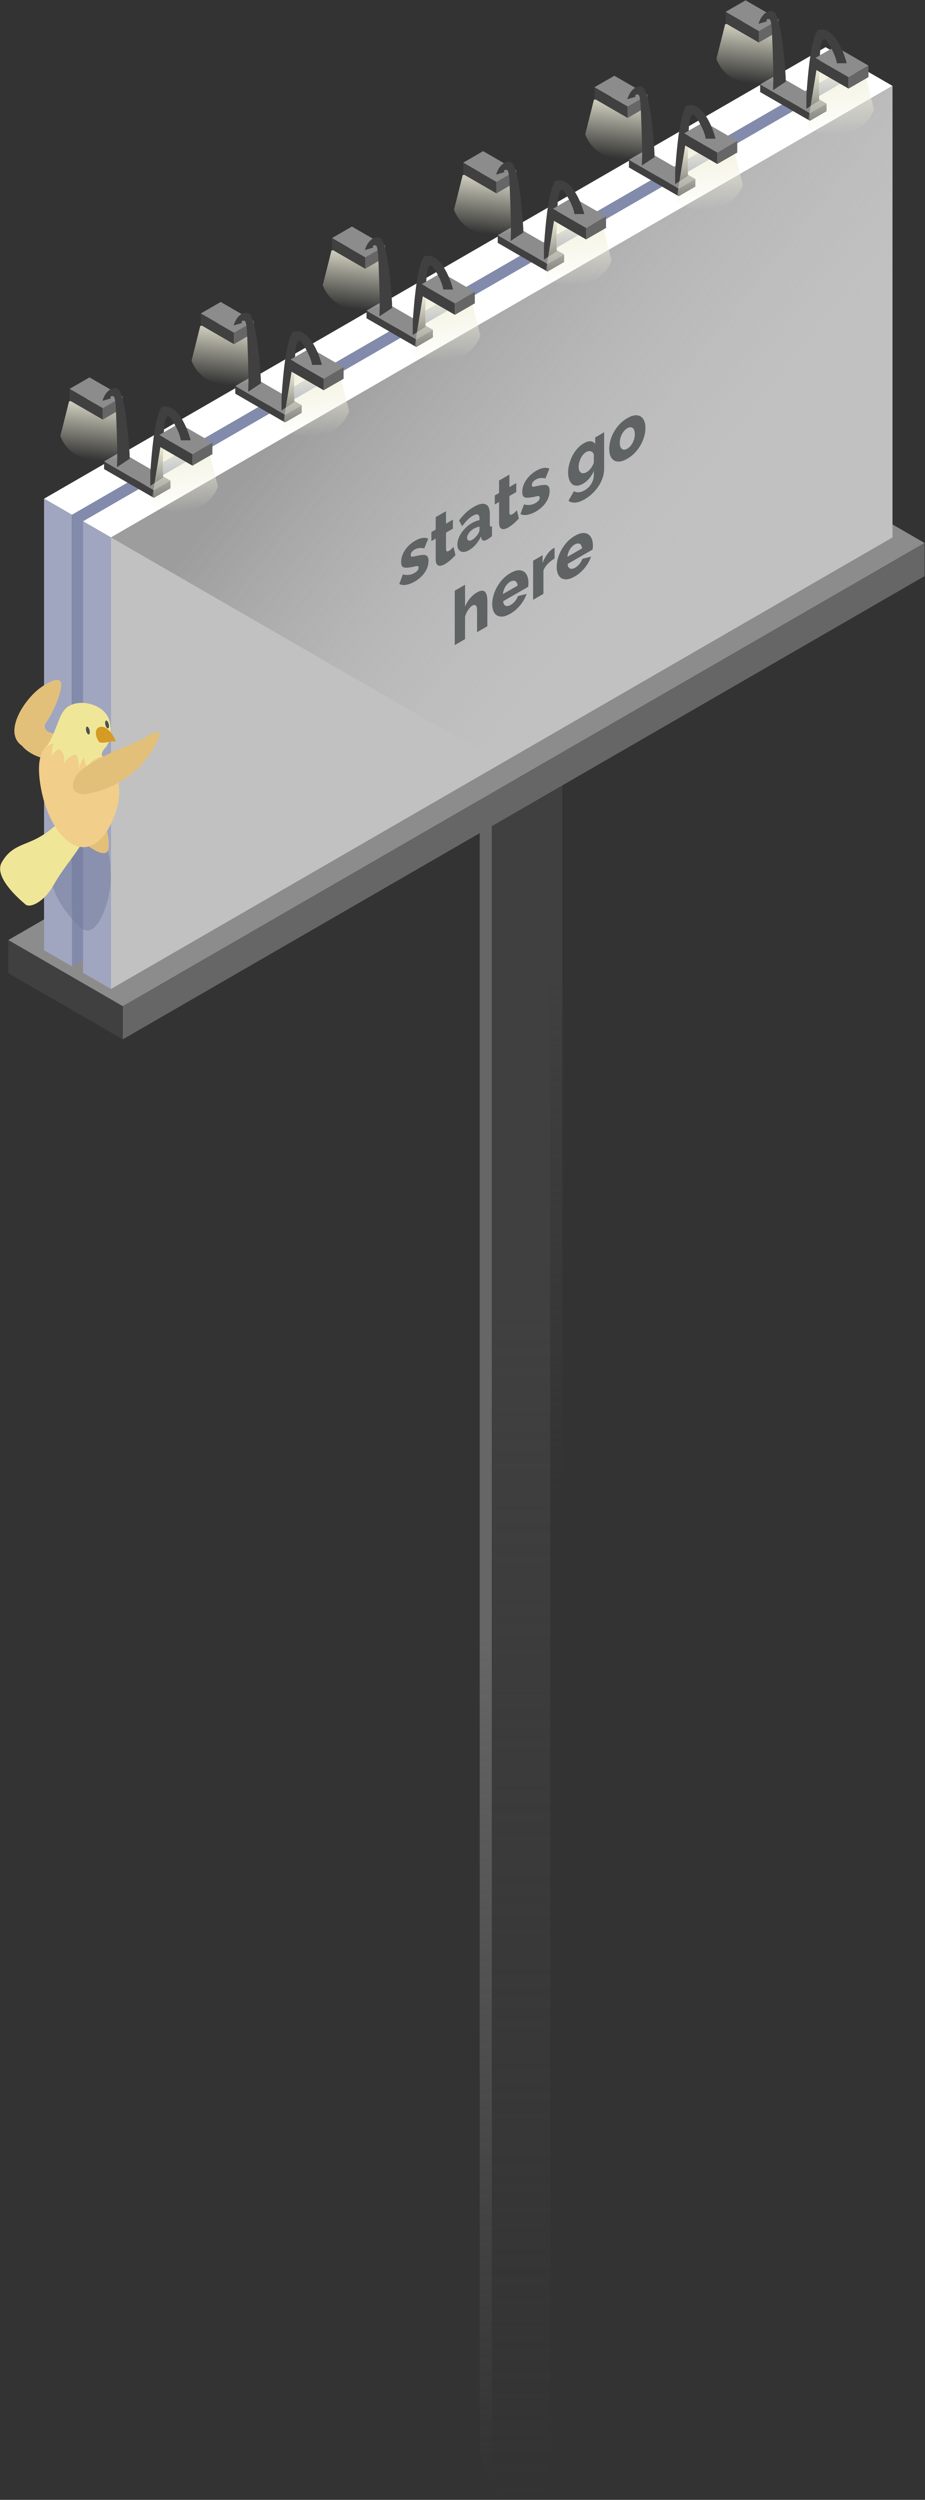 <svg width="932" height="2517" viewBox="0 0 932 2517" fill="none" xmlns="http://www.w3.org/2000/svg">
<rect x="0" y="0" width="932" height="2517" fill="#333333" stroke="none"/>
<circle cx="34" cy="34" r="34" transform="matrix(0.866 0.5 -0.866 0.5 524.984 709.13)" fill="#8C8C8C"/>
<path d="M483.343 743.13C483.343 758.342 488.004 772.114 495.539 782.083V2500.58C488.004 2490.61 483.343 2476.84 483.343 2461.63V743.13Z" fill="url(#paint0_linear_110_5)"/>
<path d="M495.539 782.083C511.801 803.596 538.167 803.596 554.429 782.083V2500.58C538.167 2522.09 511.801 2522.09 495.539 2500.58V782.083Z" fill="url(#paint1_linear_110_5)"/>
<path d="M566.625 743.13C566.625 749.769 561.965 755.779 554.429 760.13V1510.13C561.965 1505.78 566.625 1499.77 566.625 1493.13V743.13Z" fill="url(#paint2_linear_110_5)"/>
<rect width="932.856" height="133.265" transform="matrix(-0.866 0.5 0.866 0.5 816.183 480.091)" fill="#8C8C8C"/>
<rect width="932.856" height="33.316" transform="matrix(-0.866 0.5 0 1 931.594 546.723)" fill="#666666"/>
<rect width="133.265" height="33.316" transform="matrix(-0.866 -0.5 0 1 123.718 1013.15)" fill="#404040"/>
<rect width="909.263" height="32.474" transform="matrix(-0.866 0.5 0.866 0.5 831.83 47.487)" fill="white"/>
<rect width="909.263" height="454.632" transform="matrix(-0.866 0.5 0 1 859.953 63.724)" fill="#828BAC"/>
<rect width="32.474" height="454.632" transform="matrix(-0.866 -0.5 0 1 72.509 518.356)" fill="#A0A6C0"/>
<rect width="909.263" height="32.474" transform="matrix(-0.866 0.5 0.866 0.5 871.13 70.238)" fill="white"/>
<rect width="909.263" height="454.632" transform="matrix(-0.866 0.5 0 1 899.253 86.475)" fill="#C1C1C1"/>
<path d="M111.809 541.107L899.253 86.475V541.107L505.531 768.422L111.809 541.107Z" fill="url(#paint3_linear_110_5)" fill-opacity="0.5"/>
<rect width="32.474" height="454.632" transform="matrix(-0.866 -0.5 0 1 111.809 541.107)" fill="#A0A6C0"/>
<rect width="19.317" height="57.95" transform="matrix(-0.866 0.5 0.866 0.5 782.637 75.299)" fill="#8C8C8C"/>
<rect width="19.317" height="7.727" transform="matrix(-0.866 0.5 0 1 832.823 104.273)" fill="#666666"/>
<rect width="57.95" height="7.727" transform="matrix(-0.866 -0.5 0 1 816.094 113.932)" fill="#404040"/>
<path d="M812.476 96.831V109.487L825.401 101.139C825.288 98.53 825.186 95.676 825.105 92.672C825.03 79.736 825.921 59.228 826.495 48.592L819.199 42.826C815.73 54.189 813.272 83.564 812.476 96.831Z" fill="#404040"/>
<path d="M823.01 68.211L871.861 75.505L880.649 110.493C867.714 142.815 830.184 136.548 813.035 129.374L823.01 68.211Z" fill="url(#paint4_linear_110_5)"/>
<path d="M779.472 17.13L730.621 24.424L721.833 59.411C734.768 91.734 772.298 85.467 789.447 78.293L779.472 17.13Z" fill="url(#paint5_linear_110_5)"/>
<rect width="23.18" height="38.633" transform="matrix(-0.866 0.5 0.866 0.5 841.599 46.733)" fill="#8C8C8C"/>
<rect width="23.18" height="11.59" transform="matrix(-0.866 0.5 0 1 875.056 66.049)" fill="#666666"/>
<rect width="38.633" height="11.59" transform="matrix(-0.866 -0.5 0 1 854.982 77.639)" fill="#404040"/>
<path d="M853.139 63.708C849.907 51.142 839.836 26.817 825.402 30.048C823.829 29.18 820.933 32.979 817.983 48.67L826.039 52.059C827.018 43.335 828.739 37.881 831.584 39.742C832.008 40.032 832.46 40.473 832.942 41.089C835.994 45.487 842.313 56.168 843.175 63.708H853.139Z" fill="#404040"/>
<rect width="23.18" height="38.633" transform="matrix(-0.866 0.5 0.866 0.5 751.204 0.33)" fill="#8C8C8C"/>
<rect width="23.18" height="11.59" transform="matrix(-0.866 0.5 0 1 784.661 19.646)" fill="#666666"/>
<rect width="38.633" height="11.59" transform="matrix(-0.866 -0.5 0 1 764.587 31.237)" fill="#404040"/>
<path d="M791.67 78.096V82.274L778.899 90.752C779.009 88.245 779.103 85.291 779.176 82.047C779.245 67.022 778.235 40.666 777.651 29.857L784.948 24.092C788.417 35.454 790.875 64.829 791.67 78.096Z" fill="#404040"/>
<path d="M778.746 11.314C780.788 11.889 783.216 14.245 786.166 29.936L778.11 33.325C777.671 29.417 777.374 25.879 776.98 23.329C776.476 20.778 775.818 18.988 775.017 19.317L774.023 19.155C772.715 18.943 771.831 20.452 772.656 21.489L764.245 23.973C768.187 11.48 775.899 10.512 778.746 11.314Z" fill="#404040"/>
<rect width="19.317" height="57.95" transform="matrix(-0.866 0.5 0.866 0.5 650.429 151.226)" fill="#8C8C8C"/>
<rect width="19.317" height="7.727" transform="matrix(-0.866 0.5 0 1 700.614 180.201)" fill="#666666"/>
<rect width="57.95" height="7.727" transform="matrix(-0.866 -0.5 0 1 683.886 189.859)" fill="#404040"/>
<path d="M680.268 172.759V185.415L693.193 177.067C693.079 174.458 692.977 171.604 692.896 168.599C692.821 155.664 693.712 135.156 694.287 124.519L686.99 118.754C683.521 130.116 681.063 159.491 680.268 172.759Z" fill="#404040"/>
<path d="M690.802 144.139L739.652 151.433L748.44 186.421C735.506 218.743 697.975 212.476 680.827 205.302L690.802 144.139Z" fill="url(#paint6_linear_110_5)"/>
<path d="M647.263 93.058L598.413 100.352L589.625 135.339C602.559 167.662 640.09 161.395 657.238 154.221L647.263 93.058Z" fill="url(#paint7_linear_110_5)"/>
<rect width="23.18" height="38.633" transform="matrix(-0.866 0.5 0.866 0.5 709.391 122.661)" fill="#8C8C8C"/>
<rect width="23.18" height="11.59" transform="matrix(-0.866 0.5 0 1 742.848 141.977)" fill="#666666"/>
<rect width="38.633" height="11.59" transform="matrix(-0.866 -0.5 0 1 722.774 153.567)" fill="#404040"/>
<path d="M720.93 139.636C717.699 127.07 707.627 102.745 693.194 105.976C691.621 105.108 688.724 108.907 685.774 124.598L693.831 127.987C694.81 119.263 696.531 113.809 699.376 115.67C699.799 115.96 700.252 116.401 700.734 117.017C703.786 121.415 710.105 132.096 710.967 139.636H720.93Z" fill="#404040"/>
<rect width="23.18" height="38.633" transform="matrix(-0.866 0.5 0.866 0.5 618.995 76.258)" fill="#8C8C8C"/>
<rect width="23.18" height="11.59" transform="matrix(-0.866 0.5 0 1 652.452 95.574)" fill="#666666"/>
<rect width="38.633" height="11.59" transform="matrix(-0.866 -0.5 0 1 632.378 107.164)" fill="#404040"/>
<path d="M659.462 154.024V158.202L646.691 166.68C646.8 164.172 646.895 161.219 646.967 157.975C647.036 142.949 646.027 116.594 645.443 105.785L652.739 100.02C656.209 111.382 658.667 140.757 659.462 154.024Z" fill="#404040"/>
<path d="M646.538 87.242C648.579 87.817 651.008 90.173 653.957 105.864L645.901 109.253C645.462 105.344 645.165 101.807 644.772 99.257C644.267 96.706 643.609 94.916 642.809 95.245L641.814 95.083C640.506 94.871 639.622 96.38 640.447 97.417L632.036 99.901C635.978 87.408 643.69 86.44 646.538 87.242Z" fill="#404040"/>
<rect width="19.317" height="57.95" transform="matrix(-0.866 0.5 0.866 0.5 518.22 227.154)" fill="#8C8C8C"/>
<rect width="19.317" height="7.727" transform="matrix(-0.866 0.5 0 1 568.406 256.129)" fill="#666666"/>
<rect width="57.95" height="7.727" transform="matrix(-0.866 -0.5 0 1 551.677 265.787)" fill="#404040"/>
<path d="M548.059 248.686V261.343L560.984 252.995C560.871 250.386 560.769 247.532 560.688 244.527C560.613 231.592 561.504 211.083 562.078 200.447L554.782 194.682C551.313 206.044 548.855 235.419 548.059 248.686Z" fill="#404040"/>
<path d="M558.593 220.067L607.444 227.361L616.232 262.349C603.297 294.671 565.767 288.404 548.618 281.23L558.593 220.067Z" fill="url(#paint8_linear_110_5)"/>
<path d="M515.055 168.985L466.204 176.28L457.416 211.267C470.351 243.59 507.881 237.322 525.03 230.148L515.055 168.985Z" fill="url(#paint9_linear_110_5)"/>
<rect width="23.18" height="38.633" transform="matrix(-0.866 0.5 0.866 0.5 577.182 198.589)" fill="#8C8C8C"/>
<rect width="23.18" height="11.59" transform="matrix(-0.866 0.5 0 1 610.639 217.905)" fill="#666666"/>
<rect width="38.633" height="11.59" transform="matrix(-0.866 -0.5 0 1 590.565 229.495)" fill="#404040"/>
<path d="M588.722 215.564C585.49 202.997 575.419 178.672 560.985 181.904C559.412 181.036 556.516 184.835 553.566 200.526L561.622 203.915C562.601 195.191 564.322 189.737 567.167 191.598C567.591 191.888 568.043 192.329 568.525 192.944C571.577 197.343 577.897 208.024 578.758 215.564H588.722Z" fill="#404040"/>
<rect width="23.18" height="38.633" transform="matrix(-0.866 0.5 0.866 0.5 486.787 152.186)" fill="#8C8C8C"/>
<rect width="23.18" height="11.59" transform="matrix(-0.866 0.5 0 1 520.244 171.502)" fill="#666666"/>
<rect width="38.633" height="11.59" transform="matrix(-0.866 -0.5 0 1 500.17 183.092)" fill="#404040"/>
<path d="M527.253 229.952V234.13L514.482 242.608C514.592 240.1 514.686 237.147 514.758 233.902C514.828 218.877 513.818 192.522 513.234 181.713L520.531 175.947C524 187.31 526.458 216.685 527.253 229.952Z" fill="#404040"/>
<path d="M514.329 163.17C516.371 163.745 518.799 166.101 521.749 181.791L513.693 185.181C513.254 181.272 512.957 177.735 512.563 175.185C512.058 172.633 511.4 170.844 510.6 171.173L509.606 171.011C508.298 170.798 507.413 172.307 508.238 173.345L499.828 175.829C503.77 163.336 511.482 162.367 514.329 163.17Z" fill="#404040"/>
<rect width="19.317" height="57.95" transform="matrix(-0.866 0.5 0.866 0.5 386.012 303.082)" fill="#8C8C8C"/>
<rect width="19.317" height="7.727" transform="matrix(-0.866 0.5 0 1 436.197 332.057)" fill="#666666"/>
<rect width="57.95" height="7.727" transform="matrix(-0.866 -0.5 0 1 419.469 341.715)" fill="#404040"/>
<path d="M415.851 324.614V337.271L428.776 328.923C428.662 326.313 428.56 323.459 428.48 320.455C428.404 307.519 429.296 287.011 429.87 276.375L422.574 270.61C419.104 281.972 416.646 311.347 415.851 324.614Z" fill="#404040"/>
<path d="M426.385 295.995L475.235 303.289L484.023 338.276C471.089 370.599 433.558 364.332 416.41 357.158L426.385 295.995Z" fill="url(#paint10_linear_110_5)"/>
<path d="M382.846 244.913L333.996 252.207L325.208 287.195C338.142 319.518 375.673 313.25 392.821 306.076L382.846 244.913Z" fill="url(#paint11_linear_110_5)"/>
<rect width="23.18" height="38.633" transform="matrix(-0.866 0.5 0.866 0.5 444.974 274.517)" fill="#8C8C8C"/>
<rect width="23.18" height="11.59" transform="matrix(-0.866 0.5 0 1 478.431 293.833)" fill="#666666"/>
<rect width="38.633" height="11.59" transform="matrix(-0.866 -0.5 0 1 458.357 305.423)" fill="#404040"/>
<path d="M456.513 291.492C453.282 278.925 443.21 254.6 428.777 257.832C427.204 256.964 424.307 260.763 421.358 276.453L429.414 279.843C430.393 271.119 432.114 265.665 434.959 267.526C435.382 267.816 435.835 268.257 436.317 268.872C439.369 273.27 445.688 283.952 446.55 291.492H456.513Z" fill="#404040"/>
<rect width="23.18" height="38.633" transform="matrix(-0.866 0.5 0.866 0.5 354.578 228.113)" fill="#8C8C8C"/>
<rect width="23.18" height="11.59" transform="matrix(-0.866 0.5 0 1 388.035 247.43)" fill="#666666"/>
<rect width="38.633" height="11.59" transform="matrix(-0.866 -0.5 0 1 367.961 259.02)" fill="#404040"/>
<path d="M395.045 305.88V310.058L382.274 318.536C382.383 316.028 382.477 313.075 382.55 309.83C382.619 294.805 381.61 268.45 381.026 257.64L388.322 251.875C391.792 263.238 394.25 292.613 395.045 305.88Z" fill="#404040"/>
<path d="M382.121 239.097C384.162 239.672 386.591 242.029 389.54 257.719L381.484 261.109C381.045 257.2 380.748 253.663 380.355 251.113C379.85 248.561 379.192 246.772 378.392 247.1L377.397 246.939C376.089 246.726 375.205 248.235 376.03 249.273L367.619 251.757C371.561 239.264 379.273 238.295 382.121 239.097Z" fill="#404040"/>
<rect width="19.317" height="57.95" transform="matrix(-0.866 0.5 0.866 0.5 253.802 379.01)" fill="#8C8C8C"/>
<rect width="19.317" height="7.727" transform="matrix(-0.866 0.5 0 1 303.988 407.984)" fill="#666666"/>
<rect width="57.95" height="7.727" transform="matrix(-0.866 -0.5 0 1 287.259 417.643)" fill="#404040"/>
<path d="M283.641 400.542V413.198L296.567 404.85C296.453 402.241 296.351 399.387 296.27 396.383C296.195 383.447 297.086 362.939 297.661 352.303L290.364 346.537C286.895 357.9 284.437 387.275 283.641 400.542Z" fill="#404040"/>
<path d="M294.175 371.922L343.026 379.216L351.814 414.204C338.879 446.526 301.349 440.259 284.2 433.085L294.175 371.922Z" fill="url(#paint12_linear_110_5)"/>
<path d="M250.637 320.841L201.786 328.135L192.998 363.123C205.933 395.445 243.463 389.178 260.612 382.004L250.637 320.841Z" fill="url(#paint13_linear_110_5)"/>
<rect width="23.18" height="38.633" transform="matrix(-0.866 0.5 0.866 0.5 312.764 350.444)" fill="#8C8C8C"/>
<rect width="23.18" height="11.59" transform="matrix(-0.866 0.5 0 1 346.221 369.76)" fill="#666666"/>
<rect width="38.633" height="11.59" transform="matrix(-0.866 -0.5 0 1 326.147 381.35)" fill="#404040"/>
<path d="M324.304 367.419C321.072 354.853 311.001 330.528 296.567 333.759C294.995 332.891 292.098 336.69 289.148 352.381L297.204 355.77C298.184 347.046 299.904 341.592 302.749 343.453C303.173 343.743 303.625 344.184 304.108 344.8C307.159 349.198 313.479 359.879 314.34 367.419H324.304Z" fill="#404040"/>
<rect width="23.18" height="38.633" transform="matrix(-0.866 0.5 0.866 0.5 222.369 304.041)" fill="#8C8C8C"/>
<rect width="23.18" height="11.59" transform="matrix(-0.866 0.5 0 1 255.826 323.357)" fill="#666666"/>
<rect width="38.633" height="11.59" transform="matrix(-0.866 -0.5 0 1 235.752 334.948)" fill="#404040"/>
<path d="M262.835 381.807V385.985L250.064 394.463C250.174 391.956 250.268 389.002 250.34 385.758C250.41 370.733 249.4 344.377 248.816 333.568L256.113 327.803C259.582 339.165 262.04 368.54 262.835 381.807Z" fill="#404040"/>
<path d="M249.911 315.025C251.952 315.6 254.381 317.956 257.331 333.647L249.274 337.036C248.836 333.128 248.539 329.59 248.145 327.04C247.64 324.489 246.982 322.699 246.182 323.028L245.188 322.866C243.88 322.654 242.995 324.163 243.82 325.2L235.41 327.684C239.352 315.191 247.064 314.223 249.911 315.025Z" fill="#404040"/>
<rect width="19.317" height="57.95" transform="matrix(-0.866 0.5 0.866 0.5 121.595 454.938)" fill="#8C8C8C"/>
<rect width="19.317" height="7.727" transform="matrix(-0.866 0.5 0 1 171.78 483.913)" fill="#666666"/>
<rect width="57.95" height="7.727" transform="matrix(-0.866 -0.5 0 1 155.052 493.571)" fill="#404040"/>
<path d="M151.434 476.47V489.126L164.359 480.778C164.245 478.169 164.143 475.315 164.063 472.311C163.987 459.375 164.879 438.867 165.453 428.231L158.157 422.465C154.687 433.828 152.229 463.203 151.434 476.47Z" fill="#404040"/>
<path d="M161.968 447.85L210.818 455.144L219.606 490.132C206.672 522.455 169.141 516.187 151.993 509.013L161.968 447.85Z" fill="url(#paint14_linear_110_5)"/>
<path d="M118.429 396.769L69.579 404.063L60.791 439.051C73.725 471.373 111.256 465.106 128.404 457.932L118.429 396.769Z" fill="url(#paint15_linear_110_5)"/>
<rect width="23.18" height="38.633" transform="matrix(-0.866 0.5 0.866 0.5 180.557 426.372)" fill="#8C8C8C"/>
<rect width="23.18" height="11.59" transform="matrix(-0.866 0.5 0 1 214.014 445.689)" fill="#666666"/>
<rect width="38.633" height="11.59" transform="matrix(-0.866 -0.5 0 1 193.94 457.279)" fill="#404040"/>
<path d="M192.096 443.347C188.865 430.781 178.793 406.456 164.36 409.687C162.787 408.819 159.89 412.619 156.941 428.309L164.997 431.698C165.976 422.974 167.697 417.521 170.542 419.382C170.965 419.671 171.418 420.112 171.9 420.728C174.952 425.126 181.271 435.807 182.133 443.347H192.096Z" fill="#404040"/>
<rect width="23.18" height="38.633" transform="matrix(-0.866 0.5 0.866 0.5 90.161 379.969)" fill="#8C8C8C"/>
<rect width="23.18" height="11.59" transform="matrix(-0.866 0.5 0 1 123.618 399.286)" fill="#666666"/>
<rect width="38.633" height="11.59" transform="matrix(-0.866 -0.5 0 1 103.544 410.876)" fill="#404040"/>
<path d="M130.628 457.735V461.913L117.857 470.391C117.966 467.884 118.06 464.93 118.133 461.686C118.202 446.661 117.193 420.305 116.609 409.496L123.905 403.731C127.375 415.093 129.833 444.468 130.628 457.735Z" fill="#404040"/>
<path d="M117.704 390.953C119.745 391.528 122.174 393.884 125.123 409.575L117.067 412.964C116.628 409.056 116.331 405.518 115.938 402.968C115.433 400.417 114.775 398.627 113.975 398.956L112.98 398.794C111.672 398.582 110.788 400.091 111.613 401.128L103.202 403.612C107.144 391.119 114.856 390.151 117.704 390.953Z" fill="#404040"/>
<path d="M417.868 585.546C414.967 587.221 412.13 588.309 409.359 588.809C406.588 589.309 404.25 589.034 402.345 587.984L405.917 578.347C407.996 578.897 410.009 579.059 411.958 578.834C413.949 578.584 415.811 577.959 417.543 576.959C418.886 576.184 419.925 575.334 420.661 574.409C421.397 573.484 421.765 572.496 421.765 571.446C421.765 570.696 421.549 570.246 421.116 570.096C420.683 569.896 420.012 569.884 419.102 570.059C418.236 570.209 417.154 570.459 415.855 570.809C413.257 571.309 411.092 571.584 409.36 571.634C407.628 571.684 406.329 571.284 405.463 570.434C404.597 569.534 404.164 567.984 404.164 565.784C404.164 563.134 404.727 560.509 405.853 557.909C407.022 555.234 408.668 552.734 410.79 550.409C412.911 548.084 415.444 546.071 418.389 544.371C420.727 543.021 423 542.133 425.209 541.708C427.46 541.258 429.56 541.471 431.509 542.346L427.481 552.171C425.533 551.746 423.801 551.621 422.285 551.796C420.77 551.971 419.298 552.471 417.869 553.296C417.133 553.721 416.462 554.209 415.855 554.759C415.249 555.309 414.751 555.946 414.361 556.671C414.015 557.321 413.842 558.021 413.842 558.771C413.842 559.521 414.015 560.021 414.361 560.271C414.751 560.496 415.336 560.559 416.115 560.459C416.938 560.284 417.955 560.071 419.168 559.821C421.982 559.146 424.32 558.771 426.182 558.696C428.044 558.571 429.43 558.971 430.339 559.896C431.291 560.746 431.768 562.346 431.768 564.696C431.767 568.696 430.512 572.571 428 576.321C425.532 579.996 422.154 583.071 417.868 585.546ZM458.927 558.988C457.975 559.988 456.914 561.051 455.745 562.176C454.619 563.276 453.428 564.314 452.172 565.289C450.916 566.314 449.682 567.176 448.47 567.876C446.738 568.876 445.136 569.476 443.664 569.677C442.235 569.802 441.087 569.339 440.221 568.289C439.399 567.214 438.988 565.402 438.988 562.852L438.988 542.302L434.637 544.814L434.637 535.739L438.989 533.227L438.989 520.702L449.381 514.701L449.381 527.226L456.331 523.214L456.33 532.289L449.38 536.301L449.38 552.726C449.38 554.026 449.661 554.814 450.224 555.089C450.787 555.314 451.501 555.176 452.367 554.676C453.104 554.251 453.883 553.651 454.706 552.876C455.572 552.076 456.308 551.326 456.914 550.626L458.927 558.988ZM460.833 548.213C460.833 545.613 461.461 542.975 462.717 540.3C463.973 537.625 465.705 535.1 467.913 532.725C470.122 530.3 472.655 528.263 475.513 526.612C476.898 525.812 478.262 525.175 479.605 524.7C480.947 524.175 482.116 523.875 483.112 523.8L483.112 522.075C483.112 519.925 482.549 518.6 481.423 518.1C480.298 517.6 478.587 518.012 476.292 519.337C474.387 520.437 472.59 521.85 470.901 523.575C469.256 525.275 467.502 527.363 465.64 529.838L462.523 523.988C464.775 520.988 467.113 518.363 469.538 516.113C472.006 513.838 474.604 511.912 477.332 510.337C482.441 507.387 486.403 506.525 489.218 507.749C492.075 508.899 493.504 512.149 493.504 517.499L493.504 527.774C493.503 528.974 493.655 529.737 493.958 530.062C494.304 530.312 494.889 530.249 495.712 529.874L495.711 539.849C494.845 540.549 494.023 541.174 493.243 541.724C492.507 542.249 491.858 542.674 491.295 542.999C489.346 544.124 487.852 544.537 486.813 544.237C485.817 543.912 485.189 543.05 484.93 541.65L484.735 540.037C483.219 543.162 481.401 545.937 479.279 548.362C477.2 550.712 475.014 552.55 472.719 553.875C470.467 555.175 468.432 555.8 466.614 555.75C464.838 555.675 463.431 554.988 462.392 553.688C461.353 552.388 460.833 550.563 460.833 548.213ZM481.488 537.787C481.964 537.062 482.354 536.337 482.657 535.612C482.96 534.887 483.111 534.275 483.111 533.775L483.112 530.25C482.246 530.35 481.271 530.612 480.189 531.037C479.15 531.387 478.175 531.825 477.266 532.35C475.361 533.45 473.78 534.863 472.525 536.588C471.269 538.263 470.641 539.9 470.641 541.5C470.641 542.4 470.857 543.1 471.29 543.6C471.723 544.1 472.308 544.363 473.044 544.388C473.823 544.388 474.733 544.087 475.772 543.487C476.811 542.887 477.85 542.062 478.889 541.012C479.929 539.962 480.795 538.887 481.488 537.787ZM522.799 522.109C521.847 523.109 520.786 524.171 519.617 525.296C518.491 526.396 517.3 527.434 516.044 528.409C514.789 529.434 513.555 530.296 512.342 530.997C510.61 531.997 509.008 532.597 507.536 532.797C506.107 532.922 504.96 532.459 504.094 531.409C503.271 530.334 502.86 528.522 502.86 525.972L502.861 505.422L498.509 507.935L498.509 498.86L502.861 496.347L502.861 483.822L513.253 477.821L513.253 490.346L520.203 486.334L520.202 495.409L513.253 499.421L513.252 515.846C513.252 517.146 513.533 517.934 514.096 518.209C514.659 518.434 515.374 518.296 516.24 517.796C516.976 517.371 517.755 516.771 518.578 515.996C519.444 515.196 520.18 514.446 520.786 513.746L522.799 522.109ZM539.904 515.083C537.002 516.758 534.166 517.845 531.395 518.345C528.624 518.845 526.286 518.571 524.381 517.521L527.953 507.883C530.032 508.433 532.045 508.595 533.993 508.37C535.985 508.12 537.847 507.495 539.579 506.495C540.921 505.72 541.961 504.87 542.697 503.945C543.433 503.02 543.801 502.032 543.801 500.982C543.801 500.232 543.585 499.782 543.152 499.632C542.719 499.432 542.047 499.42 541.138 499.595C540.272 499.745 539.19 499.995 537.891 500.345C535.293 500.845 533.128 501.12 531.396 501.17C529.664 501.22 528.365 500.821 527.499 499.971C526.633 499.071 526.2 497.521 526.2 495.321C526.2 492.671 526.763 490.046 527.889 487.446C529.058 484.77 530.704 482.27 532.825 479.945C534.947 477.62 537.48 475.608 540.425 473.908C542.763 472.557 545.036 471.67 547.244 471.245C549.496 470.795 551.596 471.007 553.544 471.882L549.517 481.707C547.569 481.282 545.837 481.157 544.321 481.332C542.806 481.507 541.334 482.008 539.905 482.833C539.169 483.258 538.497 483.745 537.891 484.295C537.285 484.845 536.787 485.483 536.397 486.208C536.051 486.858 535.878 487.558 535.878 488.308C535.878 489.058 536.051 489.558 536.397 489.808C536.787 490.033 537.371 490.095 538.151 489.995C538.974 489.82 539.991 489.608 541.203 489.358C544.018 488.682 546.356 488.307 548.218 488.232C550.08 488.107 551.465 488.507 552.375 489.432C553.327 490.282 553.804 491.882 553.803 494.232C553.803 498.232 552.547 502.107 550.036 505.857C547.568 509.532 544.19 512.607 539.904 515.083ZM587.543 486.976C585.291 488.276 583.234 488.963 581.372 489.038C579.511 489.063 577.909 488.564 576.566 487.539C575.267 486.439 574.25 484.901 573.514 482.926C572.778 480.951 572.41 478.589 572.41 475.839C572.41 472.939 572.8 470.039 573.579 467.139C574.359 464.239 575.442 461.464 576.827 458.814C578.256 456.089 579.923 453.676 581.829 451.576C583.777 449.401 585.92 447.638 588.259 446.288C590.813 444.813 593.065 444.163 595.013 444.338C596.962 444.463 598.521 445.313 599.69 446.888L599.69 440.438L608.718 435.225L608.717 471.9C608.717 475.9 607.872 479.837 606.183 483.712C604.538 487.563 602.221 491.125 599.233 494.4C596.289 497.7 592.868 500.475 588.971 502.726C585.334 504.826 582.195 505.938 579.553 506.063C576.955 506.214 574.682 505.601 572.734 504.226L578.32 494.476C579.575 495.401 581.134 495.801 582.996 495.676C584.858 495.601 586.85 494.951 588.971 493.726C590.66 492.751 592.219 491.501 593.648 489.975C595.077 488.45 596.203 486.675 597.025 484.65C597.891 482.6 598.325 480.35 598.325 477.9L598.325 474.075C597.285 476.825 595.77 479.35 593.778 481.65C591.829 483.926 589.751 485.701 587.543 486.976ZM591.115 475.388C591.938 474.913 592.696 474.35 593.389 473.7C594.125 472.975 594.796 472.213 595.402 471.413C596.008 470.563 596.571 469.663 597.091 468.713C597.611 467.713 598.022 466.725 598.325 465.75L598.325 457.5C597.892 456.35 597.265 455.513 596.442 454.988C595.619 454.413 594.71 454.138 593.714 454.163C592.718 454.188 591.679 454.513 590.597 455.138C589.514 455.763 588.496 456.626 587.544 457.726C586.591 458.826 585.768 460.101 585.076 461.551C584.426 462.926 583.906 464.351 583.517 465.826C583.17 467.276 582.997 468.676 582.997 470.026C582.997 471.476 583.192 472.688 583.581 473.663C584.014 474.613 584.599 475.351 585.335 475.876C586.071 476.351 586.937 476.551 587.933 476.476C588.929 476.401 589.99 476.038 591.115 475.388ZM632.076 461.862C629.175 463.537 626.577 464.487 624.282 464.712C622.03 464.913 620.125 464.513 618.566 463.513C617.008 462.513 615.817 461.025 614.994 459.05C614.215 457.05 613.825 454.7 613.826 452C613.826 449.25 614.216 446.425 614.995 443.525C615.818 440.6 617.009 437.738 618.568 434.938C620.126 432.138 622.032 429.538 624.283 427.137C626.578 424.712 629.176 422.662 632.077 420.987C634.979 419.312 637.555 418.374 639.807 418.174C642.058 417.974 643.963 418.374 645.522 419.374C647.081 420.374 648.271 421.862 649.094 423.837C649.917 425.812 650.328 428.174 650.328 430.924C650.328 433.624 649.916 436.437 649.093 439.362C648.271 442.287 647.08 445.149 645.521 447.949C643.962 450.749 642.057 453.349 639.805 455.749C637.553 458.149 634.977 460.187 632.076 461.862ZM624.477 445.85C624.477 447.9 624.802 449.512 625.452 450.687C626.144 451.837 627.054 452.512 628.179 452.712C629.305 452.912 630.604 452.587 632.076 451.737C633.505 450.912 634.783 449.75 635.908 448.25C637.078 446.674 637.987 444.924 638.636 442.999C639.286 441.074 639.611 439.112 639.611 437.112C639.611 435.062 639.286 433.449 638.637 432.274C637.987 431.099 637.078 430.424 635.909 430.25C634.783 430.05 633.506 430.362 632.077 431.187C630.605 432.037 629.306 433.212 628.18 434.712C627.054 436.212 626.145 437.937 625.452 439.887C624.802 441.812 624.478 443.8 624.477 445.85ZM491.049 630.539L480.657 636.54L480.658 614.415C480.658 611.865 480.203 610.252 479.294 609.577C478.428 608.877 477.259 608.952 475.787 609.802C475.007 610.252 474.12 611.065 473.124 612.24C472.171 613.34 471.284 614.653 470.461 616.178C469.638 617.703 469.01 619.29 468.577 620.94L468.576 643.515L458.184 649.516L458.186 594.765L468.578 588.765L468.577 610.74C469.833 607.665 471.479 604.915 473.514 602.49C475.592 599.99 477.866 598.027 480.334 596.602C482.672 595.252 484.534 594.627 485.919 594.727C487.348 594.802 488.431 595.377 489.167 596.452C489.903 597.477 490.401 598.789 490.661 600.389C490.92 601.989 491.05 603.639 491.05 605.339L491.049 630.539ZM514.256 617.889C511.355 619.565 508.779 620.527 506.527 620.777C504.276 620.977 502.349 620.615 500.747 619.69C499.188 618.74 497.997 617.303 497.175 615.378C496.352 613.403 495.941 611.09 495.941 608.44C495.941 604.64 496.656 600.778 498.085 596.853C499.557 592.853 501.657 589.115 504.385 585.64C507.113 582.115 510.404 579.24 514.258 577.014C518.111 574.789 521.381 573.852 524.065 574.202C526.793 574.526 528.871 575.826 530.3 578.101C531.729 580.326 532.443 583.239 532.443 586.839C532.443 587.539 532.4 588.264 532.313 589.014C532.27 589.689 532.226 590.289 532.183 590.814L506.982 605.365C507.112 607.04 507.524 608.277 508.216 609.077C508.952 609.852 509.883 610.24 511.009 610.24C512.135 610.19 513.326 609.802 514.581 609.077C516.14 608.177 517.591 606.914 518.933 605.289C520.319 603.639 521.271 601.939 521.791 600.189L530.624 597.939C529.758 600.489 528.524 603.026 526.922 605.551C525.363 608.002 523.501 610.302 521.336 612.452C519.214 614.577 516.854 616.389 514.256 617.889ZM506.723 598.165L521.532 589.614C521.358 588.064 520.947 586.877 520.298 586.052C519.648 585.177 518.782 584.727 517.7 584.702C516.617 584.627 515.427 584.964 514.128 585.714C512.785 586.49 511.573 587.54 510.49 588.865C509.451 590.115 508.607 591.552 507.957 593.177C507.308 594.752 506.896 596.415 506.723 598.165ZM558.782 562.331C556.27 563.781 553.997 565.569 551.962 567.694C549.927 569.769 548.455 571.969 547.545 574.294L547.544 597.919L537.152 603.919L537.154 564.544L546.702 559.031L546.701 566.981C547.87 563.656 549.386 560.706 551.248 558.131C553.11 555.556 555.058 553.656 557.094 552.431C557.57 552.156 557.916 551.956 558.133 551.831C558.393 551.681 558.609 551.581 558.782 551.531L558.782 562.331ZM579.207 580.387C576.306 582.062 573.729 583.025 571.478 583.275C569.226 583.475 567.299 583.112 565.697 582.188C564.138 581.238 562.948 579.8 562.125 577.875C561.303 575.9 560.891 573.588 560.891 570.938C560.892 567.138 561.606 563.275 563.035 559.35C564.507 555.35 566.608 551.612 569.336 548.137C572.064 544.612 575.355 541.737 579.208 539.512C583.062 537.287 586.331 536.349 589.016 536.699C591.744 537.024 593.822 538.324 595.251 540.599C596.679 542.824 597.394 545.736 597.394 549.336C597.394 550.036 597.35 550.761 597.264 551.511C597.22 552.186 597.177 552.786 597.134 553.311L571.933 567.862C572.063 569.537 572.474 570.775 573.167 571.575C573.903 572.35 574.834 572.737 575.96 572.737C577.085 572.687 578.276 572.3 579.532 571.574C581.091 570.674 582.541 569.412 583.884 567.787C585.269 566.137 586.222 564.437 586.741 562.687L595.575 560.436C594.709 562.986 593.474 565.524 591.872 568.049C590.313 570.499 588.451 572.799 586.286 574.949C584.165 577.074 581.805 578.887 579.207 580.387ZM571.673 560.662L586.482 552.112C586.309 550.562 585.898 549.374 585.248 548.549C584.599 547.674 583.733 547.224 582.65 547.199C581.568 547.124 580.377 547.462 579.078 548.212C577.736 548.987 576.523 550.037 575.441 551.362C574.402 552.612 573.557 554.05 572.908 555.675C572.258 557.25 571.847 558.912 571.673 560.662Z" fill="#5F6364"/>
<path d="M111.518 885.947C111.518 903.944 98.231 951.768 79.066 932.239C48.598 901.194 55.038 885.947 44.987 874.905C40.627 867.939 45.69 852.007 48.598 846.969C54.501 836.743 82.758 825.902 102.45 837.268C111.518 860.653 111.518 871.152 111.518 885.947Z" fill="#757D9D" fill-opacity="0.5"/>
<path d="M53.866 891.343C63.331 874.474 75.615 861.174 82.977 848.054C75.609 840.991 70.318 832.043 67.681 822.183L67.102 820.018C59.936 827.732 51.384 836.296 39.328 843.05C24.257 851.493 11.313 851.271 1.697 868.407C-5.995 882.116 16.186 902.707 25.897 910.856C31.144 914.504 44.856 907.399 53.866 891.343Z" fill="#F0E698"/>
<path d="M107.475 858.01C103.268 861.367 93.234 855.142 88.743 851.61L106.838 832.346C108.803 839.502 111.682 854.653 107.475 858.01Z" fill="#E3C079"/>
<path d="M57.231 738.642C69.911 738.482 70.05 742.486 74.602 750.218C80.198 759.724 72.688 763.735 68.234 764.553C42.763 768.377 26.886 757.023 22.131 750.867C2.465 737.213 25.09 703.297 41.282 692.084C47.897 687.216 61.244 679.733 61.711 688.752C62.177 697.77 52.423 719.912 46.316 727.552C43.627 730.777 44.551 738.802 57.231 738.642Z" fill="#E3C079"/>
<path d="M113.387 826.081C133.317 781.17 104.798 758.228 88.047 752.371C69.913 742.864 34.862 735.67 39.731 782.95C45.817 842.05 88.474 882.22 113.387 826.081Z" fill="#F1CE89"/>
<path d="M111.239 731.236C110.172 713.601 92.962 708.253 84.491 707.783C81.376 707.397 76.807 708.154 74.912 708.581C65.84 711.468 62.82 715.351 57.229 730.449C52.569 743.031 48.292 750.139 45.942 753.155C45.545 753.564 45.154 754.007 44.775 754.484C45.078 754.197 45.471 753.758 45.942 753.155C49.043 749.95 52.511 748.751 54.001 748.553C51.743 754.824 51.925 759.352 52.299 760.832C55.111 756.276 58.5 754.521 59.843 754.213C65.523 758.327 65.139 766.12 64.237 769.502C67.319 762.62 73.743 760.107 76.57 759.711C78.885 761.764 79.57 770.197 79.706 774.185C79.642 774.667 79.616 775.121 79.635 775.538C79.706 777.04 79.773 776.155 79.706 774.185C80.198 770.461 82.951 765.081 84.428 762.605L87.6 773.639C90.761 765.298 99.239 762.252 103.083 761.772C101.388 758.699 104.259 754.71 105.906 753.1C111.996 746.444 111.999 735.751 111.239 731.236Z" fill="#F0E698"/>
<path d="M96.661 736.869C97.096 731.959 101.603 731.436 103.802 731.789C110.99 733.97 115.373 742.654 116.665 746.724C116.061 746.413 113.67 746.054 108.941 747.109C104.211 748.164 101.146 747.72 100.205 747.367C98.842 745.913 96.226 741.779 96.661 736.869Z" fill="#D59B24"/>
<path d="M74.715 785.132C70.098 796.329 78.905 799.567 83.885 799.786C116.157 795.904 138.369 775.888 145.441 766.366C156.952 751.883 171.908 725.729 147.319 742.169C137.239 748.908 80.771 766.194 74.715 785.132Z" fill="#E3C079"/>
<ellipse cx="2.658" cy="3.509" rx="2.658" ry="3.509" transform="matrix(-0.322 0.947 0.499 0.867 87.638 729.969)" fill="#4A5051"/>
<ellipse cx="2.658" cy="3.509" rx="2.658" ry="3.509" transform="matrix(-0.322 0.947 0.499 0.867 106.983 723.888)" fill="#4A5051"/>
<defs>
<linearGradient id="paint0_linear_110_5" x1="489.441" y1="743.13" x2="489.441" y2="2500.58" gradientUnits="userSpaceOnUse">
<stop offset="0.515" stop-color="#666666"/>
<stop offset="1" stop-color="#666666" stop-opacity="0"/>
</linearGradient>
<linearGradient id="paint1_linear_110_5" x1="524.984" y1="782.083" x2="524.984" y2="2516.71" gradientUnits="userSpaceOnUse">
<stop offset="0.31" stop-color="#404040"/>
<stop offset="1" stop-color="#404040" stop-opacity="0"/>
</linearGradient>
<linearGradient id="paint2_linear_110_5" x1="560.527" y1="743.13" x2="560.527" y2="1510.13" gradientUnits="userSpaceOnUse">
<stop offset="0.31" stop-color="#404040"/>
<stop offset="1" stop-color="#404040" stop-opacity="0"/>
</linearGradient>
<linearGradient id="paint3_linear_110_5" x1="367.328" y1="333.199" x2="672.089" y2="577.537" gradientUnits="userSpaceOnUse">
<stop stop-color="#7A7A7A"/>
<stop offset="1" stop-color="#B5B5B5" stop-opacity="0"/>
</linearGradient>
<linearGradient id="paint4_linear_110_5" x1="840.619" y1="66.173" x2="848.555" y2="134.73" gradientUnits="userSpaceOnUse">
<stop stop-color="#F2F1DD"/>
<stop offset="1" stop-color="#F2F1DD" stop-opacity="0"/>
</linearGradient>
<linearGradient id="paint5_linear_110_5" x1="761.863" y1="15.091" x2="753.927" y2="83.648" gradientUnits="userSpaceOnUse">
<stop stop-color="#F2F1DD"/>
<stop offset="1" stop-color="#F2F1DD" stop-opacity="0"/>
</linearGradient>
<linearGradient id="paint6_linear_110_5" x1="708.41" y1="142.1" x2="716.346" y2="210.658" gradientUnits="userSpaceOnUse">
<stop stop-color="#F2F1DD"/>
<stop offset="1" stop-color="#F2F1DD" stop-opacity="0"/>
</linearGradient>
<linearGradient id="paint7_linear_110_5" x1="629.655" y1="91.019" x2="621.719" y2="159.576" gradientUnits="userSpaceOnUse">
<stop stop-color="#F2F1DD"/>
<stop offset="1" stop-color="#F2F1DD" stop-opacity="0"/>
</linearGradient>
<linearGradient id="paint8_linear_110_5" x1="576.202" y1="218.028" x2="584.138" y2="286.585" gradientUnits="userSpaceOnUse">
<stop stop-color="#F2F1DD"/>
<stop offset="1" stop-color="#F2F1DD" stop-opacity="0"/>
</linearGradient>
<linearGradient id="paint9_linear_110_5" x1="497.447" y1="166.947" x2="489.51" y2="235.504" gradientUnits="userSpaceOnUse">
<stop stop-color="#F2F1DD"/>
<stop offset="1" stop-color="#F2F1DD" stop-opacity="0"/>
</linearGradient>
<linearGradient id="paint10_linear_110_5" x1="443.993" y1="293.956" x2="451.929" y2="362.513" gradientUnits="userSpaceOnUse">
<stop stop-color="#F2F1DD"/>
<stop offset="1" stop-color="#F2F1DD" stop-opacity="0"/>
</linearGradient>
<linearGradient id="paint11_linear_110_5" x1="365.238" y1="242.875" x2="357.302" y2="311.432" gradientUnits="userSpaceOnUse">
<stop stop-color="#F2F1DD"/>
<stop offset="1" stop-color="#F2F1DD" stop-opacity="0"/>
</linearGradient>
<linearGradient id="paint12_linear_110_5" x1="311.784" y1="369.884" x2="319.72" y2="438.441" gradientUnits="userSpaceOnUse">
<stop stop-color="#F2F1DD"/>
<stop offset="1" stop-color="#F2F1DD" stop-opacity="0"/>
</linearGradient>
<linearGradient id="paint13_linear_110_5" x1="233.028" y1="318.802" x2="225.092" y2="387.36" gradientUnits="userSpaceOnUse">
<stop stop-color="#F2F1DD"/>
<stop offset="1" stop-color="#F2F1DD" stop-opacity="0"/>
</linearGradient>
<linearGradient id="paint14_linear_110_5" x1="179.576" y1="445.812" x2="187.512" y2="514.369" gradientUnits="userSpaceOnUse">
<stop stop-color="#F2F1DD"/>
<stop offset="1" stop-color="#F2F1DD" stop-opacity="0"/>
</linearGradient>
<linearGradient id="paint15_linear_110_5" x1="100.821" y1="394.73" x2="92.885" y2="463.288" gradientUnits="userSpaceOnUse">
<stop stop-color="#F2F1DD"/>
<stop offset="1" stop-color="#F2F1DD" stop-opacity="0"/>
</linearGradient>
</defs>
</svg>
